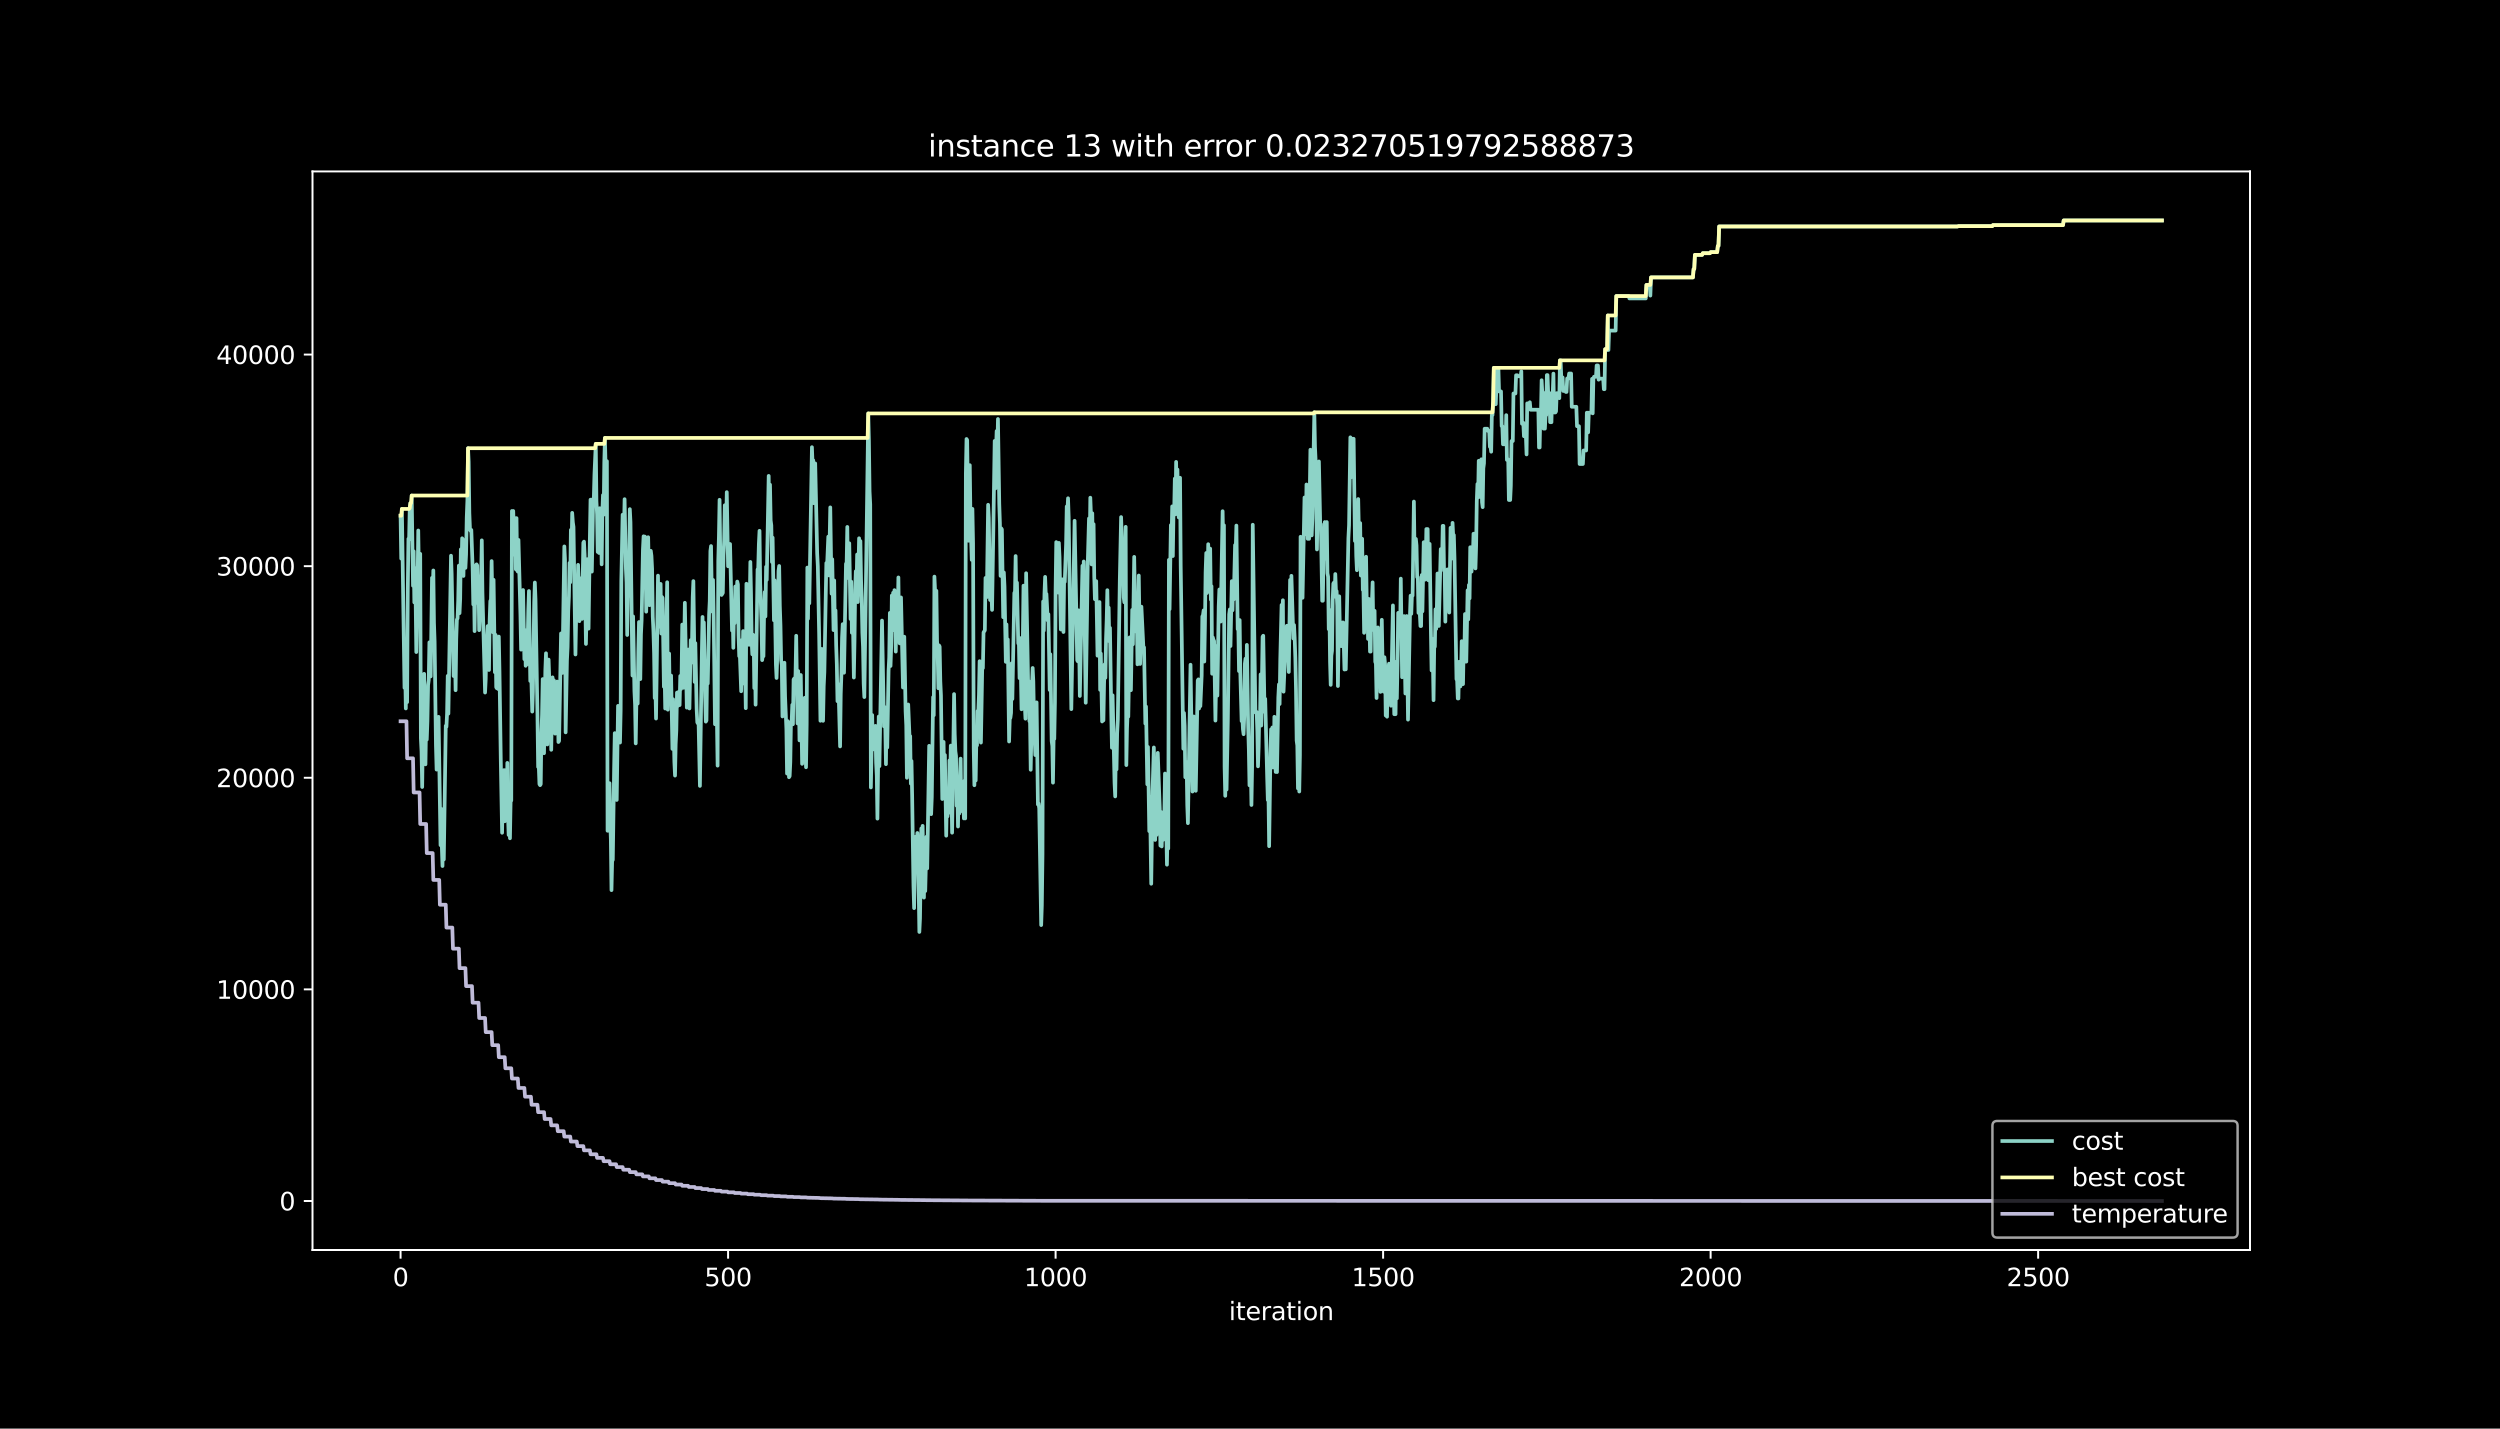 <?xml version="1.0" encoding="utf-8" standalone="no"?>
<!DOCTYPE svg PUBLIC "-//W3C//DTD SVG 1.1//EN"
  "http://www.w3.org/Graphics/SVG/1.1/DTD/svg11.dtd">
<svg height="576pt" version="1.1" viewBox="0 0 1008 576" width="1008pt" xmlns="http://www.w3.org/2000/svg" xmlns:xlink="http://www.w3.org/1999/xlink">
 <defs>
  <style type="text/css">*{stroke-linecap:butt;stroke-linejoin:round;}</style>
 </defs>
 <g id="figure_1">
  <g id="patch_1">
   <path d="M 0 576 
L 1008 576 
L 1008 0 
L 0 0 
z
"/>
  </g>
  <g id="axes_1">
   <g id="patch_2">
    <path d="M 126 504 
L 907.2 504 
L 907.2 69.12 
L 126 69.12 
z
"/>
   </g>
   <g id="matplotlib.axis_1">
    <g id="xtick_1">
     <g id="line2d_1">
      <defs>
       <path d="M 0 0 
L 0 3.5 
" id="m44ceade628" style="stroke:#ffffff;stroke-width:0.8;"/>
      </defs>
      <g>
       <use style="fill:#ffffff;stroke:#ffffff;stroke-width:0.8;" x="161.509" xlink:href="#m44ceade628" y="504"/>
      </g>
     </g>
     <g id="text_1">
      <!-- 0 -->
      <g style="fill:#ffffff;" transform="translate(158.328 518.598)scale(0.1 -0.1)">
       <defs>
        <path d="M 2034 4250 
Q 1547 4250 1301 3770 
Q 1056 3291 1056 2328 
Q 1056 1369 1301 889 
Q 1547 409 2034 409 
Q 2525 409 2770 889 
Q 3016 1369 3016 2328 
Q 3016 3291 2770 3770 
Q 2525 4250 2034 4250 
z
M 2034 4750 
Q 2819 4750 3233 4129 
Q 3647 3509 3647 2328 
Q 3647 1150 3233 529 
Q 2819 -91 2034 -91 
Q 1250 -91 836 529 
Q 422 1150 422 2328 
Q 422 3509 836 4129 
Q 1250 4750 2034 4750 
z
" id="DejaVuSans-30" transform="scale(0.016)"/>
       </defs>
       <use xlink:href="#DejaVuSans-30"/>
      </g>
     </g>
    </g>
    <g id="xtick_2">
     <g id="line2d_2">
      <g>
       <use style="fill:#ffffff;stroke:#ffffff;stroke-width:0.8;" x="293.562" xlink:href="#m44ceade628" y="504"/>
      </g>
     </g>
     <g id="text_2">
      <!-- 500 -->
      <g style="fill:#ffffff;" transform="translate(284.018 518.598)scale(0.1 -0.1)">
       <defs>
        <path d="M 691 4666 
L 3169 4666 
L 3169 4134 
L 1269 4134 
L 1269 2991 
Q 1406 3038 1543 3061 
Q 1681 3084 1819 3084 
Q 2600 3084 3056 2656 
Q 3513 2228 3513 1497 
Q 3513 744 3044 326 
Q 2575 -91 1722 -91 
Q 1428 -91 1123 -41 
Q 819 9 494 109 
L 494 744 
Q 775 591 1075 516 
Q 1375 441 1709 441 
Q 2250 441 2565 725 
Q 2881 1009 2881 1497 
Q 2881 1984 2565 2268 
Q 2250 2553 1709 2553 
Q 1456 2553 1204 2497 
Q 953 2441 691 2322 
L 691 4666 
z
" id="DejaVuSans-35" transform="scale(0.016)"/>
       </defs>
       <use xlink:href="#DejaVuSans-35"/>
       <use x="63.623" xlink:href="#DejaVuSans-30"/>
       <use x="127.246" xlink:href="#DejaVuSans-30"/>
      </g>
     </g>
    </g>
    <g id="xtick_3">
     <g id="line2d_3">
      <g>
       <use style="fill:#ffffff;stroke:#ffffff;stroke-width:0.8;" x="425.615" xlink:href="#m44ceade628" y="504"/>
      </g>
     </g>
     <g id="text_3">
      <!-- 1000 -->
      <g style="fill:#ffffff;" transform="translate(412.89 518.598)scale(0.1 -0.1)">
       <defs>
        <path d="M 794 531 
L 1825 531 
L 1825 4091 
L 703 3866 
L 703 4441 
L 1819 4666 
L 2450 4666 
L 2450 531 
L 3481 531 
L 3481 0 
L 794 0 
L 794 531 
z
" id="DejaVuSans-31" transform="scale(0.016)"/>
       </defs>
       <use xlink:href="#DejaVuSans-31"/>
       <use x="63.623" xlink:href="#DejaVuSans-30"/>
       <use x="127.246" xlink:href="#DejaVuSans-30"/>
       <use x="190.869" xlink:href="#DejaVuSans-30"/>
      </g>
     </g>
    </g>
    <g id="xtick_4">
     <g id="line2d_4">
      <g>
       <use style="fill:#ffffff;stroke:#ffffff;stroke-width:0.8;" x="557.669" xlink:href="#m44ceade628" y="504"/>
      </g>
     </g>
     <g id="text_4">
      <!-- 1500 -->
      <g style="fill:#ffffff;" transform="translate(544.944 518.598)scale(0.1 -0.1)">
       <use xlink:href="#DejaVuSans-31"/>
       <use x="63.623" xlink:href="#DejaVuSans-35"/>
       <use x="127.246" xlink:href="#DejaVuSans-30"/>
       <use x="190.869" xlink:href="#DejaVuSans-30"/>
      </g>
     </g>
    </g>
    <g id="xtick_5">
     <g id="line2d_5">
      <g>
       <use style="fill:#ffffff;stroke:#ffffff;stroke-width:0.8;" x="689.722" xlink:href="#m44ceade628" y="504"/>
      </g>
     </g>
     <g id="text_5">
      <!-- 2000 -->
      <g style="fill:#ffffff;" transform="translate(676.997 518.598)scale(0.1 -0.1)">
       <defs>
        <path d="M 1228 531 
L 3431 531 
L 3431 0 
L 469 0 
L 469 531 
Q 828 903 1448 1529 
Q 2069 2156 2228 2338 
Q 2531 2678 2651 2914 
Q 2772 3150 2772 3378 
Q 2772 3750 2511 3984 
Q 2250 4219 1831 4219 
Q 1534 4219 1204 4116 
Q 875 4013 500 3803 
L 500 4441 
Q 881 4594 1212 4672 
Q 1544 4750 1819 4750 
Q 2544 4750 2975 4387 
Q 3406 4025 3406 3419 
Q 3406 3131 3298 2873 
Q 3191 2616 2906 2266 
Q 2828 2175 2409 1742 
Q 1991 1309 1228 531 
z
" id="DejaVuSans-32" transform="scale(0.016)"/>
       </defs>
       <use xlink:href="#DejaVuSans-32"/>
       <use x="63.623" xlink:href="#DejaVuSans-30"/>
       <use x="127.246" xlink:href="#DejaVuSans-30"/>
       <use x="190.869" xlink:href="#DejaVuSans-30"/>
      </g>
     </g>
    </g>
    <g id="xtick_6">
     <g id="line2d_6">
      <g>
       <use style="fill:#ffffff;stroke:#ffffff;stroke-width:0.8;" x="821.775" xlink:href="#m44ceade628" y="504"/>
      </g>
     </g>
     <g id="text_6">
      <!-- 2500 -->
      <g style="fill:#ffffff;" transform="translate(809.05 518.598)scale(0.1 -0.1)">
       <use xlink:href="#DejaVuSans-32"/>
       <use x="63.623" xlink:href="#DejaVuSans-35"/>
       <use x="127.246" xlink:href="#DejaVuSans-30"/>
       <use x="190.869" xlink:href="#DejaVuSans-30"/>
      </g>
     </g>
    </g>
    <g id="text_7">
     <!-- iteration -->
     <g style="fill:#ffffff;" transform="translate(495.477 532.277)scale(0.1 -0.1)">
      <defs>
       <path d="M 603 3500 
L 1178 3500 
L 1178 0 
L 603 0 
L 603 3500 
z
M 603 4863 
L 1178 4863 
L 1178 4134 
L 603 4134 
L 603 4863 
z
" id="DejaVuSans-69" transform="scale(0.016)"/>
       <path d="M 1172 4494 
L 1172 3500 
L 2356 3500 
L 2356 3053 
L 1172 3053 
L 1172 1153 
Q 1172 725 1289 603 
Q 1406 481 1766 481 
L 2356 481 
L 2356 0 
L 1766 0 
Q 1100 0 847 248 
Q 594 497 594 1153 
L 594 3053 
L 172 3053 
L 172 3500 
L 594 3500 
L 594 4494 
L 1172 4494 
z
" id="DejaVuSans-74" transform="scale(0.016)"/>
       <path d="M 3597 1894 
L 3597 1613 
L 953 1613 
Q 991 1019 1311 708 
Q 1631 397 2203 397 
Q 2534 397 2845 478 
Q 3156 559 3463 722 
L 3463 178 
Q 3153 47 2828 -22 
Q 2503 -91 2169 -91 
Q 1331 -91 842 396 
Q 353 884 353 1716 
Q 353 2575 817 3079 
Q 1281 3584 2069 3584 
Q 2775 3584 3186 3129 
Q 3597 2675 3597 1894 
z
M 3022 2063 
Q 3016 2534 2758 2815 
Q 2500 3097 2075 3097 
Q 1594 3097 1305 2825 
Q 1016 2553 972 2059 
L 3022 2063 
z
" id="DejaVuSans-65" transform="scale(0.016)"/>
       <path d="M 2631 2963 
Q 2534 3019 2420 3045 
Q 2306 3072 2169 3072 
Q 1681 3072 1420 2755 
Q 1159 2438 1159 1844 
L 1159 0 
L 581 0 
L 581 3500 
L 1159 3500 
L 1159 2956 
Q 1341 3275 1631 3429 
Q 1922 3584 2338 3584 
Q 2397 3584 2469 3576 
Q 2541 3569 2628 3553 
L 2631 2963 
z
" id="DejaVuSans-72" transform="scale(0.016)"/>
       <path d="M 2194 1759 
Q 1497 1759 1228 1600 
Q 959 1441 959 1056 
Q 959 750 1161 570 
Q 1363 391 1709 391 
Q 2188 391 2477 730 
Q 2766 1069 2766 1631 
L 2766 1759 
L 2194 1759 
z
M 3341 1997 
L 3341 0 
L 2766 0 
L 2766 531 
Q 2569 213 2275 61 
Q 1981 -91 1556 -91 
Q 1019 -91 701 211 
Q 384 513 384 1019 
Q 384 1609 779 1909 
Q 1175 2209 1959 2209 
L 2766 2209 
L 2766 2266 
Q 2766 2663 2505 2880 
Q 2244 3097 1772 3097 
Q 1472 3097 1187 3025 
Q 903 2953 641 2809 
L 641 3341 
Q 956 3463 1253 3523 
Q 1550 3584 1831 3584 
Q 2591 3584 2966 3190 
Q 3341 2797 3341 1997 
z
" id="DejaVuSans-61" transform="scale(0.016)"/>
       <path d="M 1959 3097 
Q 1497 3097 1228 2736 
Q 959 2375 959 1747 
Q 959 1119 1226 758 
Q 1494 397 1959 397 
Q 2419 397 2687 759 
Q 2956 1122 2956 1747 
Q 2956 2369 2687 2733 
Q 2419 3097 1959 3097 
z
M 1959 3584 
Q 2709 3584 3137 3096 
Q 3566 2609 3566 1747 
Q 3566 888 3137 398 
Q 2709 -91 1959 -91 
Q 1206 -91 779 398 
Q 353 888 353 1747 
Q 353 2609 779 3096 
Q 1206 3584 1959 3584 
z
" id="DejaVuSans-6f" transform="scale(0.016)"/>
       <path d="M 3513 2113 
L 3513 0 
L 2938 0 
L 2938 2094 
Q 2938 2591 2744 2837 
Q 2550 3084 2163 3084 
Q 1697 3084 1428 2787 
Q 1159 2491 1159 1978 
L 1159 0 
L 581 0 
L 581 3500 
L 1159 3500 
L 1159 2956 
Q 1366 3272 1645 3428 
Q 1925 3584 2291 3584 
Q 2894 3584 3203 3211 
Q 3513 2838 3513 2113 
z
" id="DejaVuSans-6e" transform="scale(0.016)"/>
      </defs>
      <use xlink:href="#DejaVuSans-69"/>
      <use x="27.783" xlink:href="#DejaVuSans-74"/>
      <use x="66.992" xlink:href="#DejaVuSans-65"/>
      <use x="128.516" xlink:href="#DejaVuSans-72"/>
      <use x="169.629" xlink:href="#DejaVuSans-61"/>
      <use x="230.908" xlink:href="#DejaVuSans-74"/>
      <use x="270.117" xlink:href="#DejaVuSans-69"/>
      <use x="297.9" xlink:href="#DejaVuSans-6f"/>
      <use x="359.082" xlink:href="#DejaVuSans-6e"/>
     </g>
    </g>
   </g>
   <g id="matplotlib.axis_2">
    <g id="ytick_1">
     <g id="line2d_7">
      <defs>
       <path d="M 0 0 
L -3.5 0 
" id="mb5f84b473f" style="stroke:#ffffff;stroke-width:0.8;"/>
      </defs>
      <g>
       <use style="fill:#ffffff;stroke:#ffffff;stroke-width:0.8;" x="126" xlink:href="#mb5f84b473f" y="484.233"/>
      </g>
     </g>
     <g id="text_8">
      <!-- 0 -->
      <g style="fill:#ffffff;" transform="translate(112.638 488.032)scale(0.1 -0.1)">
       <use xlink:href="#DejaVuSans-30"/>
      </g>
     </g>
    </g>
    <g id="ytick_2">
     <g id="line2d_8">
      <g>
       <use style="fill:#ffffff;stroke:#ffffff;stroke-width:0.8;" x="126" xlink:href="#mb5f84b473f" y="398.915"/>
      </g>
     </g>
     <g id="text_9">
      <!-- 10000 -->
      <g style="fill:#ffffff;" transform="translate(87.188 402.714)scale(0.1 -0.1)">
       <use xlink:href="#DejaVuSans-31"/>
       <use x="63.623" xlink:href="#DejaVuSans-30"/>
       <use x="127.246" xlink:href="#DejaVuSans-30"/>
       <use x="190.869" xlink:href="#DejaVuSans-30"/>
       <use x="254.492" xlink:href="#DejaVuSans-30"/>
      </g>
     </g>
    </g>
    <g id="ytick_3">
     <g id="line2d_9">
      <g>
       <use style="fill:#ffffff;stroke:#ffffff;stroke-width:0.8;" x="126" xlink:href="#mb5f84b473f" y="313.597"/>
      </g>
     </g>
     <g id="text_10">
      <!-- 20000 -->
      <g style="fill:#ffffff;" transform="translate(87.188 317.396)scale(0.1 -0.1)">
       <use xlink:href="#DejaVuSans-32"/>
       <use x="63.623" xlink:href="#DejaVuSans-30"/>
       <use x="127.246" xlink:href="#DejaVuSans-30"/>
       <use x="190.869" xlink:href="#DejaVuSans-30"/>
       <use x="254.492" xlink:href="#DejaVuSans-30"/>
      </g>
     </g>
    </g>
    <g id="ytick_4">
     <g id="line2d_10">
      <g>
       <use style="fill:#ffffff;stroke:#ffffff;stroke-width:0.8;" x="126" xlink:href="#mb5f84b473f" y="228.279"/>
      </g>
     </g>
     <g id="text_11">
      <!-- 30000 -->
      <g style="fill:#ffffff;" transform="translate(87.188 232.079)scale(0.1 -0.1)">
       <defs>
        <path d="M 2597 2516 
Q 3050 2419 3304 2112 
Q 3559 1806 3559 1356 
Q 3559 666 3084 287 
Q 2609 -91 1734 -91 
Q 1441 -91 1130 -33 
Q 819 25 488 141 
L 488 750 
Q 750 597 1062 519 
Q 1375 441 1716 441 
Q 2309 441 2620 675 
Q 2931 909 2931 1356 
Q 2931 1769 2642 2001 
Q 2353 2234 1838 2234 
L 1294 2234 
L 1294 2753 
L 1863 2753 
Q 2328 2753 2575 2939 
Q 2822 3125 2822 3475 
Q 2822 3834 2567 4026 
Q 2313 4219 1838 4219 
Q 1578 4219 1281 4162 
Q 984 4106 628 3988 
L 628 4550 
Q 988 4650 1302 4700 
Q 1616 4750 1894 4750 
Q 2613 4750 3031 4423 
Q 3450 4097 3450 3541 
Q 3450 3153 3228 2886 
Q 3006 2619 2597 2516 
z
" id="DejaVuSans-33" transform="scale(0.016)"/>
       </defs>
       <use xlink:href="#DejaVuSans-33"/>
       <use x="63.623" xlink:href="#DejaVuSans-30"/>
       <use x="127.246" xlink:href="#DejaVuSans-30"/>
       <use x="190.869" xlink:href="#DejaVuSans-30"/>
       <use x="254.492" xlink:href="#DejaVuSans-30"/>
      </g>
     </g>
    </g>
    <g id="ytick_5">
     <g id="line2d_11">
      <g>
       <use style="fill:#ffffff;stroke:#ffffff;stroke-width:0.8;" x="126" xlink:href="#mb5f84b473f" y="142.962"/>
      </g>
     </g>
     <g id="text_12">
      <!-- 40000 -->
      <g style="fill:#ffffff;" transform="translate(87.188 146.761)scale(0.1 -0.1)">
       <defs>
        <path d="M 2419 4116 
L 825 1625 
L 2419 1625 
L 2419 4116 
z
M 2253 4666 
L 3047 4666 
L 3047 1625 
L 3713 1625 
L 3713 1100 
L 3047 1100 
L 3047 0 
L 2419 0 
L 2419 1100 
L 313 1100 
L 313 1709 
L 2253 4666 
z
" id="DejaVuSans-34" transform="scale(0.016)"/>
       </defs>
       <use xlink:href="#DejaVuSans-34"/>
       <use x="63.623" xlink:href="#DejaVuSans-30"/>
       <use x="127.246" xlink:href="#DejaVuSans-30"/>
       <use x="190.869" xlink:href="#DejaVuSans-30"/>
       <use x="254.492" xlink:href="#DejaVuSans-30"/>
      </g>
     </g>
    </g>
   </g>
   <g id="line2d_12">
    <path clip-path="url(#p7f18a26088)" d="M 161.509 207.923 
L 161.773 225.225 
L 162.037 205.201 
L 163.094 277.337 
L 163.358 269.505 
L 163.622 285.647 
L 163.886 265.068 
L 164.15 283.113 
L 164.414 237.792 
L 164.678 217.214 
L 164.942 217.615 
L 165.207 204.834 
L 165.471 202.838 
L 165.735 214.586 
L 165.999 199.8 
L 166.527 236.18 
L 166.791 222.265 
L 167.055 242.894 
L 167.319 228.988 
L 167.584 241.768 
L 167.848 262.91 
L 168.376 235.037 
L 168.64 213.895 
L 168.904 231.197 
L 169.168 238.535 
L 169.432 223.297 
L 169.696 297.609 
L 169.96 302.907 
L 170.225 317.317 
L 170.753 276.996 
L 171.017 271.698 
L 171.545 308.18 
L 171.809 290.877 
L 172.073 298.214 
L 172.337 290.877 
L 172.602 276.219 
L 172.866 274.223 
L 173.13 258.985 
L 173.394 260.982 
L 173.658 272.73 
L 174.186 232.972 
L 174.45 239.849 
L 174.714 230.011 
L 174.979 251.153 
L 175.243 258.746 
L 175.771 300.467 
L 176.035 310.304 
L 176.299 295.894 
L 176.563 303.82 
L 176.827 289.034 
L 177.62 340.771 
L 177.884 326.113 
L 178.148 341.351 
L 178.412 349.183 
L 178.676 331.881 
L 178.94 346.538 
L 179.468 310.671 
L 179.732 292.626 
L 179.997 293.044 
L 180.261 287.601 
L 180.525 272.508 
L 180.789 287.746 
L 181.845 224.056 
L 182.109 231.394 
L 182.902 272.585 
L 183.166 257.347 
L 183.43 262.645 
L 183.694 278.293 
L 183.958 257.714 
L 184.222 249.788 
L 184.486 249.37 
L 184.75 242.033 
L 185.015 228.058 
L 185.279 247.237 
L 185.543 241.521 
L 185.807 221.497 
L 186.071 230.626 
L 186.335 217.035 
L 186.599 217.436 
L 186.863 232.221 
L 187.127 217.811 
L 187.656 228.971 
L 187.92 223.527 
L 188.184 208.742 
L 188.448 201.865 
L 188.712 180.723 
L 188.976 186.167 
L 189.24 206.796 
L 189.504 213.673 
L 189.768 214.091 
L 190.033 213.673 
L 190.561 228.936 
L 190.825 243.722 
L 191.089 233.885 
L 191.353 254.463 
L 191.617 235.284 
L 191.881 227.947 
L 192.145 227.546 
L 192.41 227.947 
L 192.674 243.184 
L 192.938 234.055 
L 193.202 254.08 
L 193.466 246.154 
L 193.73 232.238 
L 193.994 232.656 
L 194.258 217.871 
L 194.522 239.012 
L 195.579 279.231 
L 195.843 273.788 
L 196.107 258.55 
L 196.371 258.149 
L 196.635 252.433 
L 196.899 269.735 
L 197.163 270.136 
L 197.428 250.112 
L 197.692 242.28 
L 197.956 241.879 
L 198.22 226.232 
L 198.748 254.916 
L 199.012 233.774 
L 199.54 271.058 
L 199.805 255.965 
L 200.069 277.107 
L 200.333 277.508 
L 200.597 262.722 
L 200.861 277.815 
L 201.125 256.673 
L 201.389 270.648 
L 201.917 306.576 
L 202.446 335.771 
L 202.71 314.63 
L 202.974 320.346 
L 203.238 310.509 
L 203.502 331.139 
L 203.766 310.56 
L 204.294 328.229 
L 204.558 307.599 
L 204.823 328.741 
L 205.087 336.667 
L 205.351 322.752 
L 205.615 337.99 
L 205.879 323.204 
L 206.143 322.803 
L 206.407 206.029 
L 206.671 211.745 
L 206.935 206.029 
L 207.464 223.698 
L 207.728 208.912 
L 207.992 229.542 
L 208.256 208.912 
L 208.52 230.054 
L 208.784 230.472 
L 209.048 217.692 
L 209.841 248.03 
L 210.105 261.937 
L 210.369 241.307 
L 210.633 247.024 
L 210.897 237.895 
L 211.425 265.785 
L 211.689 254.037 
L 211.953 268.447 
L 212.217 260.521 
L 212.482 267.858 
L 212.746 260.026 
L 213.01 246.111 
L 213.274 238.296 
L 213.802 274.573 
L 214.066 267.236 
L 214.594 286.91 
L 214.859 279.078 
L 215.387 242.801 
L 215.651 234.874 
L 215.915 241.751 
L 216.707 288.616 
L 216.971 309.246 
L 217.236 308.828 
L 217.5 316.165 
L 217.764 316.583 
L 218.028 316.182 
L 218.292 295.552 
L 218.556 288.215 
L 218.82 273.805 
L 219.348 303.7 
L 219.877 270.256 
L 220.141 263.396 
L 220.669 300.168 
L 220.933 286.577 
L 221.197 265.947 
L 221.461 273.779 
L 221.725 294.409 
L 221.989 287.533 
L 222.254 302.318 
L 222.782 273.105 
L 223.046 290.408 
L 223.31 274.266 
L 223.574 295.407 
L 223.838 295.808 
L 224.366 284.649 
L 224.63 274.812 
L 224.895 283.941 
L 225.159 299.178 
L 225.423 298.76 
L 226.215 255.402 
L 226.479 257.398 
L 226.743 271.314 
L 227.536 220.319 
L 227.8 225.618 
L 228.064 295.288 
L 228.592 266.365 
L 228.856 260.922 
L 229.12 246.264 
L 229.384 240.548 
L 229.649 226.957 
L 229.913 234.789 
L 230.177 213.647 
L 230.441 221.573 
L 230.705 206.788 
L 230.969 210.61 
L 231.233 212.453 
L 231.761 247.74 
L 232.025 263.883 
L 232.29 249.225 
L 232.554 241.888 
L 232.818 243.884 
L 233.082 227.742 
L 233.346 235.668 
L 233.61 250.454 
L 233.874 233.151 
L 234.138 247.809 
L 234.402 233.399 
L 234.667 249.541 
L 235.195 218.801 
L 235.459 218.383 
L 235.723 223.826 
L 236.251 259.642 
L 236.515 246.051 
L 236.779 225.472 
L 237.308 253.474 
L 237.836 216.702 
L 238.1 201.464 
L 238.628 230.472 
L 239.156 201.123 
L 239.42 201.123 
L 239.685 191.286 
L 240.213 178.966 
L 240.477 202.019 
L 240.741 207.317 
L 241.005 222.555 
L 241.269 207.317 
L 241.533 222.964 
L 241.797 204.919 
L 242.062 212.257 
L 242.326 206.959 
L 242.59 227.537 
L 242.854 206.959 
L 243.118 199.621 
L 243.382 207.547 
L 243.646 186.405 
L 243.91 176.568 
L 244.438 200.355 
L 244.703 185.945 
L 244.967 334.961 
L 245.231 328.084 
L 245.495 334.961 
L 245.759 315.781 
L 246.023 330.439 
L 246.287 338.271 
L 246.551 358.901 
L 246.815 347.153 
L 247.08 346.735 
L 247.608 310.014 
L 247.872 295.604 
L 248.4 322.138 
L 248.664 322.539 
L 249.192 284.606 
L 249.456 299.392 
L 249.721 285.485 
L 249.985 299.4 
L 250.249 286.62 
L 250.513 234.286 
L 251.041 207.53 
L 251.305 214.867 
L 251.569 214.867 
L 251.833 201.276 
L 252.362 229.167 
L 252.626 234.883 
L 252.89 256.025 
L 253.154 234.883 
L 253.418 240.326 
L 253.682 225.916 
L 253.946 205.286 
L 254.21 210.585 
L 255.003 272.38 
L 255.267 248.525 
L 255.795 278.643 
L 256.059 284.086 
L 256.323 299.733 
L 256.587 283.591 
L 256.851 275.759 
L 257.116 283.685 
L 257.38 262.543 
L 257.644 250.795 
L 257.908 256.511 
L 258.172 273.814 
L 258.436 255.769 
L 258.7 250.053 
L 259.228 221.676 
L 259.493 216.233 
L 259.757 231.018 
L 260.021 216.361 
L 260.285 225.49 
L 260.549 246.631 
L 261.077 217.009 
L 261.341 216.608 
L 261.869 244.003 
L 262.398 222.094 
L 262.662 224.09 
L 262.926 229.389 
L 263.19 248.568 
L 263.454 254.284 
L 263.718 263.413 
L 263.982 281.458 
L 264.246 275.742 
L 264.511 289.717 
L 265.303 232.093 
L 265.567 252.723 
L 265.831 237.485 
L 266.095 251.076 
L 266.359 235.429 
L 266.623 255.453 
L 266.888 240.668 
L 267.152 241.086 
L 267.68 276.902 
L 267.944 270.025 
L 268.208 285.673 
L 268.736 250.001 
L 269 234.764 
L 269.264 286.142 
L 269.529 271.356 
L 269.793 263.524 
L 270.057 283.548 
L 270.585 272.389 
L 271.113 301.96 
L 271.377 281.936 
L 271.906 307.275 
L 272.17 312.718 
L 272.434 299.938 
L 272.698 294.495 
L 272.962 279.257 
L 273.226 284.7 
L 273.49 279.257 
L 273.754 278.856 
L 274.018 284.299 
L 274.282 272.551 
L 274.547 277.849 
L 274.811 272.406 
L 275.075 251.827 
L 275.339 261.664 
L 275.603 277.312 
L 276.131 243.039 
L 276.924 285.323 
L 277.452 261.895 
L 277.716 279.939 
L 277.98 285.656 
L 278.508 258.089 
L 278.772 267.218 
L 279.036 258.089 
L 279.3 240.787 
L 279.565 234.303 
L 280.093 274.957 
L 280.357 259.31 
L 280.885 285.843 
L 281.149 291.287 
L 281.677 292.106 
L 282.206 316.882 
L 282.998 262.671 
L 283.262 248.756 
L 283.526 266.058 
L 283.79 250.965 
L 284.319 281.083 
L 284.583 290.962 
L 284.847 290.527 
L 285.111 269.897 
L 285.375 275.614 
L 285.903 247.792 
L 286.167 242.348 
L 286.431 222.171 
L 286.695 220.174 
L 286.96 237.477 
L 287.224 246.606 
L 287.488 233.825 
L 287.752 248.918 
L 288.28 292.012 
L 288.544 285.135 
L 288.808 273.387 
L 289.337 308.708 
L 289.601 226.172 
L 289.865 216.335 
L 290.129 201.515 
L 290.393 222.657 
L 290.657 224.653 
L 290.921 239.891 
L 291.449 239.072 
L 291.713 223.834 
L 291.978 218.118 
L 292.242 203.708 
L 292.77 213.528 
L 293.034 198.435 
L 293.562 228.331 
L 293.826 219.202 
L 294.09 224.645 
L 294.355 219.347 
L 295.147 254.25 
L 295.411 246.418 
L 295.675 261.204 
L 295.939 245.556 
L 296.203 251.273 
L 296.467 236.487 
L 296.732 241.785 
L 296.996 239.789 
L 297.26 234.491 
L 297.524 235.617 
L 297.788 256.195 
L 298.052 264.582 
L 298.316 264.164 
L 298.844 278.719 
L 299.108 258.089 
L 299.373 272.5 
L 299.637 254.455 
L 299.901 275.597 
L 300.165 266.237 
L 300.429 268.234 
L 300.693 285.536 
L 300.957 235.369 
L 301.221 251.511 
L 301.485 251.11 
L 301.75 257.987 
L 302.014 259.984 
L 302.542 226.573 
L 302.806 239.354 
L 303.07 258.533 
L 303.334 263.831 
L 303.598 255.905 
L 303.862 256.306 
L 304.126 277.448 
L 304.391 263.541 
L 304.655 284.12 
L 305.447 229.576 
L 305.711 229.158 
L 305.975 219.321 
L 306.239 214.023 
L 306.503 235.165 
L 307.032 250.923 
L 307.296 266.161 
L 307.56 264.164 
L 307.824 264.582 
L 308.088 246.537 
L 308.352 238.705 
L 308.616 248.542 
L 308.88 228.518 
L 309.145 233.817 
L 309.937 191.883 
L 310.201 211.062 
L 310.465 195.415 
L 310.729 209.825 
L 310.993 211.822 
L 311.257 226.607 
L 311.521 216.77 
L 312.05 250.129 
L 312.314 233.987 
L 312.842 267.918 
L 313.106 273.361 
L 313.37 265.435 
L 313.898 230.199 
L 314.163 228.203 
L 314.427 244.345 
L 314.691 252.271 
L 314.955 266.246 
L 315.219 268.242 
L 315.483 288.872 
L 315.747 276.092 
L 316.011 287.84 
L 316.275 267.21 
L 316.539 280.801 
L 317.068 293.855 
L 317.332 311.899 
L 317.596 290.758 
L 318.124 313.375 
L 318.388 312.957 
L 318.652 307.241 
L 318.916 291.099 
L 319.181 291.517 
L 319.445 284.18 
L 319.709 292.012 
L 319.973 273.967 
L 320.237 273.549 
L 320.501 279.265 
L 320.765 271.433 
L 321.029 256.34 
L 321.558 291.688 
L 321.822 270.546 
L 322.086 277.883 
L 322.35 298.513 
L 322.614 292.797 
L 322.878 272.167 
L 323.406 307.983 
L 324.199 283.344 
L 324.463 281.347 
L 324.727 302.489 
L 324.991 309.365 
L 325.255 292.063 
L 325.519 228.843 
L 325.783 249.472 
L 326.047 228.843 
L 326.311 243.253 
L 327.368 180.305 
L 327.632 187.182 
L 327.896 185.586 
L 328.16 202.889 
L 328.424 202.488 
L 328.688 186.841 
L 329.481 223.007 
L 329.745 228.305 
L 330.273 255.496 
L 330.801 290.613 
L 331.065 269.471 
L 331.329 261.639 
L 331.858 290.638 
L 332.122 276.663 
L 332.386 270.947 
L 333.178 227.008 
L 333.442 229.005 
L 333.97 216.369 
L 334.235 232.016 
L 334.763 204.578 
L 335.291 239.388 
L 335.555 225.481 
L 336.083 254.054 
L 336.347 234.03 
L 336.612 254.054 
L 336.876 246.128 
L 337.14 260.103 
L 337.404 267.935 
L 337.668 282.721 
L 337.932 275.844 
L 338.196 281.287 
L 338.724 300.962 
L 338.989 279.82 
L 339.253 271.894 
L 339.517 257.108 
L 339.781 251.665 
L 340.045 252.066 
L 340.309 271.245 
L 341.101 227.29 
L 341.365 226.872 
L 341.63 212.462 
L 341.894 233.04 
L 342.158 232.639 
L 342.422 219.048 
L 342.95 249.6 
L 343.214 234.508 
L 343.478 255.137 
L 343.742 240.48 
L 344.271 273.182 
L 344.535 258.772 
L 344.799 238.142 
L 345.063 230.31 
L 345.327 238.236 
L 345.591 223.578 
L 345.855 242.758 
L 346.383 217.035 
L 346.648 238.176 
L 346.912 218.152 
L 347.176 233.799 
L 347.44 241.137 
L 347.704 255.112 
L 347.968 260.828 
L 348.232 275.614 
L 348.496 281.057 
L 349.289 224.551 
L 350.081 166.697 
L 350.345 177.481 
L 350.609 198.111 
L 350.873 203.409 
L 351.137 317.496 
L 351.666 288.3 
L 351.93 302.216 
L 352.194 301.815 
L 352.458 293.983 
L 352.722 301.815 
L 352.986 292.686 
L 353.25 307.471 
L 353.514 312.77 
L 353.778 330.072 
L 354.307 288.906 
L 354.571 308.93 
L 355.627 250.223 
L 356.42 292.882 
L 356.684 285.05 
L 356.948 292.882 
L 357.212 308.12 
L 357.476 286.978 
L 357.74 301.388 
L 358.268 270.461 
L 358.532 265.162 
L 358.796 247.118 
L 359.061 268.524 
L 359.325 260.692 
L 359.589 240.113 
L 359.853 254.088 
L 360.117 238.995 
L 360.381 254.088 
L 360.645 237.946 
L 360.909 247.075 
L 361.173 262.722 
L 361.438 247.484 
L 361.702 240.608 
L 361.966 247.484 
L 362.23 232.827 
L 362.494 253.969 
L 362.758 259.412 
L 363.022 244.626 
L 363.286 240.889 
L 364.079 277.192 
L 364.343 270.315 
L 364.607 256.724 
L 365.135 286.748 
L 365.399 292.464 
L 365.663 313.606 
L 366.191 284.052 
L 366.72 297.182 
L 366.984 296.781 
L 367.248 315.961 
L 367.512 306.832 
L 367.776 320.807 
L 368.304 357.032 
L 368.568 366.161 
L 369.097 337.401 
L 369.361 350.992 
L 369.625 341.155 
L 369.889 335.857 
L 370.153 341.155 
L 370.681 375.76 
L 370.945 370.316 
L 371.474 334.039 
L 371.738 340.916 
L 372.002 332.99 
L 372.53 361.913 
L 372.794 344.61 
L 373.058 359.268 
L 373.586 337.358 
L 373.851 350.139 
L 374.643 300.714 
L 374.907 316.361 
L 375.171 314.365 
L 375.435 328.272 
L 375.699 321.395 
L 376.228 281.074 
L 376.492 288.411 
L 376.756 232.494 
L 377.02 238.21 
L 377.284 252.996 
L 377.548 238.21 
L 377.812 258.235 
L 378.076 263.533 
L 378.34 277.508 
L 378.604 260.205 
L 378.869 260.7 
L 379.133 274.675 
L 379.397 280.392 
L 379.925 322.163 
L 380.189 304.861 
L 380.453 299.144 
L 380.717 318.324 
L 380.981 304.408 
L 381.51 336.949 
L 381.774 322.291 
L 382.038 329.168 
L 382.302 322.291 
L 382.566 327.734 
L 382.83 306.593 
L 383.094 315.722 
L 383.358 300.629 
L 383.887 335.746 
L 384.679 279.854 
L 384.943 295.996 
L 385.207 302.873 
L 385.471 304.869 
L 385.735 324.893 
L 385.999 318.017 
L 386.264 333.254 
L 386.528 318.162 
L 386.792 327.999 
L 387.056 313.213 
L 387.32 305.876 
L 387.584 327.018 
L 387.848 317.181 
L 388.112 324.057 
L 388.376 322.061 
L 388.641 329.987 
L 388.905 314.749 
L 389.169 329.987 
L 389.433 190.919 
L 389.697 177.003 
L 389.961 177.422 
L 390.489 218.024 
L 390.753 208.187 
L 391.017 187.557 
L 391.282 208.699 
L 391.81 225.754 
L 392.074 205.175 
L 392.338 219.082 
L 392.602 301.823 
L 392.866 316.609 
L 393.13 306.772 
L 393.394 314.698 
L 393.659 298.556 
L 393.923 300.552 
L 394.187 286.637 
L 394.451 287.055 
L 394.715 280.178 
L 394.979 266.587 
L 395.507 299.417 
L 396.035 268.985 
L 396.3 269.386 
L 396.564 254.975 
L 397.092 254.156 
L 397.356 233.015 
L 397.62 233.416 
L 397.884 240.753 
L 398.412 203.529 
L 398.677 208.827 
L 399.205 241.922 
L 399.469 224.619 
L 399.733 239.029 
L 399.997 245.906 
L 400.525 212.811 
L 401.053 177.771 
L 401.318 196.951 
L 401.582 181.713 
L 401.846 173.787 
L 402.11 182.916 
L 402.374 168.941 
L 402.902 203.128 
L 403.166 211.054 
L 403.43 232.196 
L 403.695 213.016 
L 403.959 213.434 
L 404.487 248.85 
L 404.751 230.805 
L 405.015 236.521 
L 405.543 266.852 
L 405.807 251.759 
L 406.072 265.734 
L 406.336 257.808 
L 406.864 298.974 
L 407.128 289.845 
L 407.392 289.444 
L 407.656 287.447 
L 407.92 267.423 
L 408.184 281.833 
L 408.977 239.029 
L 409.241 238.611 
L 409.505 224.201 
L 409.769 242.246 
L 410.033 234.909 
L 410.561 259.437 
L 410.825 259.838 
L 411.09 273.43 
L 411.354 257.287 
L 411.882 285.98 
L 412.41 257.287 
L 412.674 236.146 
L 412.938 284.76 
L 413.202 284.342 
L 413.466 289.785 
L 413.731 231.121 
L 414.523 275.051 
L 414.787 274.633 
L 415.051 290.775 
L 415.315 291.193 
L 415.579 310.372 
L 415.843 296.781 
L 416.108 276.202 
L 416.372 269.326 
L 416.636 274.769 
L 416.9 289.179 
L 417.428 304.443 
L 417.692 290.536 
L 417.956 283.198 
L 418.485 324.364 
L 418.749 323.946 
L 419.013 325.943 
L 419.805 372.995 
L 420.069 365.069 
L 420.333 344.44 
L 420.597 242.51 
L 420.861 254.259 
L 421.126 239.473 
L 421.39 232.597 
L 421.654 239.473 
L 421.918 239.473 
L 422.446 250.189 
L 422.71 247.655 
L 423.238 278.207 
L 423.503 263.797 
L 424.031 298.786 
L 424.295 300.782 
L 424.559 315.568 
L 424.823 297.523 
L 425.087 297.924 
L 425.351 283.139 
L 425.615 237.767 
L 425.879 218.587 
L 426.144 238.611 
L 426.408 223.826 
L 426.672 238.919 
L 426.936 218.894 
L 427.2 224.611 
L 427.728 253.807 
L 427.992 248.363 
L 428.256 233.578 
L 428.521 247.484 
L 428.785 254.822 
L 429.049 234.192 
L 429.313 234.61 
L 429.841 219.441 
L 430.105 204.203 
L 430.369 206.199 
L 430.633 200.901 
L 430.898 208.733 
L 431.954 285.92 
L 433.274 209.979 
L 434.331 266.246 
L 434.595 266.664 
L 434.859 246.085 
L 435.123 259.992 
L 435.387 280.622 
L 436.444 228.126 
L 436.708 242.033 
L 436.972 226.385 
L 437.764 283.344 
L 438.292 248.022 
L 438.557 227.998 
L 439.085 209.032 
L 439.349 221.812 
L 439.613 200.671 
L 439.877 207.547 
L 440.141 227.571 
L 440.405 206.941 
L 440.669 226.121 
L 440.934 211.335 
L 441.198 232.477 
L 441.462 241.606 
L 441.726 234.729 
L 441.99 234.311 
L 442.518 264.369 
L 443.311 242.749 
L 443.575 278.156 
L 443.839 263.499 
L 444.367 290.894 
L 444.631 275.801 
L 444.895 290.459 
L 445.159 275.673 
L 445.423 267.841 
L 445.687 273.285 
L 445.952 257.637 
L 446.216 249.711 
L 446.48 237.963 
L 446.744 251.87 
L 447.008 244.993 
L 447.272 258.584 
L 447.536 253.141 
L 448.064 287.575 
L 448.329 301.491 
L 448.593 280.349 
L 449.385 315.67 
L 449.649 321.114 
L 449.913 301.09 
L 450.177 310.219 
L 450.441 295.561 
L 450.705 290.118 
L 451.498 234.141 
L 452.026 208.486 
L 452.29 216.318 
L 452.554 231.103 
L 452.818 229.107 
L 453.082 240.855 
L 453.347 242.852 
L 453.875 212.419 
L 454.139 308.487 
L 454.403 293.829 
L 454.667 286.952 
L 454.931 288.949 
L 455.459 256.997 
L 455.724 263.874 
L 455.988 278.284 
L 456.516 245.889 
L 456.78 259.796 
L 457.308 224.534 
L 457.836 254.284 
L 458.1 254.702 
L 458.365 247.826 
L 458.629 267.85 
L 459.157 232.05 
L 459.685 267.713 
L 459.949 258.584 
L 460.213 244.609 
L 461.006 261.007 
L 461.27 261.007 
L 461.798 291.747 
L 462.062 284.871 
L 462.59 316.251 
L 462.854 301.158 
L 463.383 335.123 
L 463.647 321.216 
L 464.175 356.333 
L 464.703 319.049 
L 465.231 301.38 
L 465.76 338.664 
L 466.024 323.878 
L 466.288 336.659 
L 466.816 303.564 
L 467.608 326.182 
L 467.872 340.967 
L 468.136 327.376 
L 468.401 341.283 
L 468.665 329.535 
L 468.929 338.664 
L 469.193 329.535 
L 469.457 329.936 
L 469.721 311.891 
L 469.985 326.984 
L 470.249 333.86 
L 470.513 348.646 
L 470.778 332.998 
L 471.042 342.127 
L 471.306 225.737 
L 471.57 245.65 
L 472.098 211.711 
L 472.362 218.587 
L 472.626 204.177 
L 472.89 224.201 
L 473.155 206.157 
L 473.419 206.558 
L 473.683 192.966 
L 473.947 207.377 
L 474.211 186.235 
L 474.475 201.976 
L 474.739 189.315 
L 475.003 204.1 
L 475.267 208.639 
L 475.796 192.634 
L 476.06 228.143 
L 477.116 301.875 
L 477.38 287.464 
L 477.644 292.763 
L 477.908 313.392 
L 478.173 312.974 
L 478.437 307.258 
L 478.701 324.561 
L 478.965 331.898 
L 480.021 268.02 
L 480.549 303.009 
L 480.814 319.151 
L 481.078 298.01 
L 481.342 288.881 
L 481.606 289.299 
L 482.134 318.853 
L 482.926 274.334 
L 483.191 273.916 
L 483.455 285.664 
L 483.719 277.832 
L 483.983 284.709 
L 484.511 272.389 
L 484.775 248.517 
L 485.039 248.099 
L 485.303 246.102 
L 485.568 266.732 
L 485.832 251.947 
L 486.096 230.805 
L 486.36 222.973 
L 486.624 239.115 
L 486.888 233.399 
L 487.152 219.423 
L 487.68 238.509 
L 487.944 221.207 
L 488.209 241.785 
L 488.473 236.342 
L 488.737 271.655 
L 489.001 256.997 
L 489.265 258.03 
L 489.529 258.448 
L 490.057 290.536 
L 490.586 260.453 
L 490.85 280.477 
L 491.378 244.55 
L 491.642 237.673 
L 491.906 238.867 
L 492.17 250.616 
L 492.962 206.122 
L 493.227 220.908 
L 493.491 211.779 
L 493.755 309.127 
L 494.019 320.875 
L 494.283 303.572 
L 494.547 318.358 
L 495.075 289.981 
L 495.604 247.698 
L 495.868 245.701 
L 496.132 260.487 
L 496.66 234.328 
L 496.924 246.077 
L 497.188 234.328 
L 497.452 241.666 
L 497.981 219.756 
L 498.245 221.753 
L 498.509 211.915 
L 499.037 253.687 
L 499.301 253.286 
L 499.565 270.589 
L 499.829 250.01 
L 500.093 271.152 
L 500.622 290.732 
L 500.886 288.736 
L 501.15 294.034 
L 501.414 296.03 
L 501.678 288.693 
L 501.942 267.551 
L 502.206 265.555 
L 502.47 280.647 
L 502.734 260.018 
L 503.263 293.104 
L 503.527 302.233 
L 503.791 316.643 
L 504.055 301.55 
L 504.319 309.476 
L 504.583 324.569 
L 504.847 309.331 
L 505.111 211.574 
L 506.168 287.243 
L 506.432 286.824 
L 506.696 287.243 
L 506.96 295.075 
L 507.224 308.99 
L 507.488 301.158 
L 507.752 287.243 
L 508.017 292.541 
L 508.281 271.911 
L 508.545 292.541 
L 509.073 256.724 
L 509.337 256.323 
L 509.865 287.063 
L 510.129 281.765 
L 510.922 313.469 
L 511.186 322.598 
L 511.45 320.602 
L 511.714 341.18 
L 512.242 303.897 
L 512.506 294.059 
L 512.77 307.966 
L 513.035 293.309 
L 513.299 309.451 
L 513.563 309.033 
L 513.827 289.009 
L 514.091 296.841 
L 514.355 311.251 
L 514.619 290.672 
L 514.883 311.302 
L 515.412 281.245 
L 515.676 275.946 
L 515.94 283.872 
L 516.204 265.828 
L 516.732 243.918 
L 516.996 249.361 
L 517.26 242.024 
L 517.524 278.881 
L 518.053 265.828 
L 518.317 258.951 
L 518.581 266.288 
L 518.845 252.313 
L 519.109 252.313 
L 519.637 270.938 
L 520.165 233.825 
L 520.43 249.472 
L 520.694 232.17 
L 521.486 257.441 
L 521.75 251.998 
L 522.014 257.296 
L 522.278 265.222 
L 522.542 278.003 
L 522.806 298.581 
L 523.071 300.578 
L 523.335 317.88 
L 523.599 303.905 
L 523.863 319.143 
L 524.127 304.485 
L 524.391 216.42 
L 524.655 218.417 
L 524.919 226.249 
L 525.183 241.034 
L 525.976 200.585 
L 526.24 200.585 
L 526.504 215.371 
L 526.768 195.347 
L 527.296 217.256 
L 527.825 217.256 
L 528.353 181.329 
L 528.617 195.244 
L 528.881 215.874 
L 529.145 208.998 
L 529.937 166.245 
L 530.201 180.152 
L 530.466 185.868 
L 530.994 221.539 
L 531.522 186.482 
L 531.786 186.064 
L 532.314 211.728 
L 532.578 211.327 
L 533.107 242.22 
L 533.371 242.22 
L 533.635 224.918 
L 533.899 219.202 
L 534.163 210.491 
L 534.427 225.276 
L 534.691 223.28 
L 534.955 210.491 
L 535.219 231.121 
L 535.484 232.554 
L 535.748 253.696 
L 536.012 245.863 
L 536.276 267.005 
L 536.54 276.134 
L 536.804 264.386 
L 537.068 262.389 
L 537.332 242.161 
L 537.596 235.284 
L 537.861 234.866 
L 538.125 240.582 
L 538.389 231.453 
L 538.653 238.33 
L 538.917 238.33 
L 539.181 244.302 
L 539.445 276.603 
L 539.973 240.437 
L 540.238 254.412 
L 540.502 260.129 
L 540.766 260.53 
L 541.03 260.111 
L 541.294 250.982 
L 541.558 250.982 
L 542.086 269.949 
L 542.35 255.974 
L 542.614 269.88 
L 543.671 217.043 
L 543.935 211.745 
L 544.463 176.329 
L 544.727 192.472 
L 544.991 186.755 
L 545.256 176.918 
L 545.784 176.918 
L 546.312 218.127 
L 546.576 210.619 
L 546.84 224.193 
L 547.104 229.909 
L 547.632 201.217 
L 548.161 226.556 
L 548.425 210.909 
L 548.689 232.05 
L 548.953 217.64 
L 549.217 217.222 
L 549.481 237.852 
L 549.745 237.852 
L 550.009 255.155 
L 550.274 234.525 
L 550.538 243.654 
L 550.802 224.474 
L 551.066 242.519 
L 551.33 242.519 
L 551.594 257.612 
L 551.858 241.47 
L 552.122 248.807 
L 552.386 262.722 
L 552.651 262.722 
L 552.915 242.144 
L 553.179 242.144 
L 553.443 234.806 
L 553.707 253.986 
L 553.971 251.989 
L 554.235 246.273 
L 554.499 266.852 
L 554.763 267.534 
L 555.027 281.441 
L 555.292 260.811 
L 555.556 252.979 
L 555.82 274.121 
L 556.084 264.992 
L 556.348 264.992 
L 556.612 278.967 
L 557.14 249.899 
L 557.404 264.685 
L 557.933 278.898 
L 558.197 264.992 
L 558.461 267.858 
L 558.725 288.488 
L 558.989 281.151 
L 559.253 288.983 
L 559.517 269.804 
L 559.781 269.804 
L 560.045 267.594 
L 560.574 268.413 
L 560.838 284.555 
L 561.63 244.106 
L 561.894 273.174 
L 562.158 287.959 
L 562.687 287.959 
L 562.951 266.817 
L 563.215 281.603 
L 563.479 267.688 
L 563.743 247.109 
L 564.007 247.109 
L 564.271 254.446 
L 564.535 254.446 
L 564.799 233.305 
L 565.328 273.063 
L 565.592 255.018 
L 565.856 268.993 
L 566.12 248.414 
L 566.648 279.624 
L 567.176 248.389 
L 567.705 290.16 
L 568.497 247.996 
L 568.761 240.164 
L 569.025 247.502 
L 569.289 240.164 
L 569.553 240.164 
L 570.082 202.232 
L 570.346 222.811 
L 570.61 224.167 
L 570.874 217.291 
L 571.138 219.935 
L 571.402 232.716 
L 571.666 232.716 
L 571.93 247.126 
L 572.458 247.126 
L 572.723 252.424 
L 572.987 252.424 
L 573.251 231.846 
L 573.515 246.503 
L 574.043 218.621 
L 574.307 218.621 
L 574.571 233.714 
L 574.835 228.416 
L 575.1 213.323 
L 575.628 213.323 
L 575.892 233.953 
L 576.156 233.953 
L 576.42 219.295 
L 576.948 255.223 
L 577.212 270.315 
L 577.476 257.535 
L 577.741 266.664 
L 578.005 282.311 
L 578.269 261.169 
L 578.533 260.751 
L 578.797 245.659 
L 579.061 253.585 
L 579.325 245.659 
L 579.589 231.248 
L 579.853 231.248 
L 580.118 252.39 
L 580.91 221.403 
L 581.174 226.846 
L 581.438 227.264 
L 581.702 212.026 
L 581.966 212.026 
L 582.23 230.071 
L 582.495 230.071 
L 582.759 250.65 
L 583.023 230.02 
L 583.287 230.02 
L 583.551 229.602 
L 583.815 229.602 
L 584.343 246.973 
L 584.871 212.803 
L 585.136 225.208 
L 585.4 225.208 
L 585.664 210.823 
L 585.928 216.122 
L 586.192 215.721 
L 586.456 225.208 
L 587.248 273.865 
L 587.513 274.283 
L 587.777 281.62 
L 588.041 281.62 
L 588.305 266.835 
L 588.569 274.761 
L 588.833 276.757 
L 589.097 271.314 
L 589.361 258.533 
L 589.625 275.836 
L 589.889 275.836 
L 590.154 260.188 
L 590.418 265.632 
L 590.682 247.587 
L 590.946 266.766 
L 591.21 266.766 
L 591.738 237.997 
L 592.002 249.745 
L 592.266 235.839 
L 592.531 241.282 
L 592.795 220.652 
L 593.059 220.652 
L 593.323 230.489 
L 593.587 225.046 
L 593.851 225.046 
L 594.115 215.209 
L 594.643 215.209 
L 594.908 229.184 
L 595.172 220.055 
L 595.436 202.01 
L 595.7 195.133 
L 595.964 200.577 
L 596.228 185.791 
L 596.492 186.209 
L 597.02 200.423 
L 597.284 185.185 
L 597.549 202.488 
L 597.813 204.484 
L 598.077 188.837 
L 598.341 186.841 
L 598.605 172.866 
L 599.661 172.866 
L 599.926 173.736 
L 600.454 173.736 
L 600.718 180.135 
L 600.982 180.135 
L 601.246 182.131 
L 601.51 167.345 
L 601.774 167.345 
L 602.038 161.902 
L 602.302 148.311 
L 602.567 148.311 
L 602.831 162.969 
L 603.095 162.969 
L 603.623 148.755 
L 603.887 148.755 
L 604.151 148.337 
L 604.415 157.824 
L 605.208 157.824 
L 605.472 171.799 
L 605.736 171.799 
L 606 179.136 
L 607.056 179.136 
L 607.321 167.388 
L 607.585 185.433 
L 607.849 185.032 
L 608.113 185.45 
L 608.377 201.592 
L 608.905 201.592 
L 609.169 195.876 
L 609.433 177.831 
L 609.962 177.831 
L 610.226 158.652 
L 611.018 158.652 
L 611.282 151.314 
L 611.81 151.314 
L 612.074 151.715 
L 613.131 151.715 
L 613.395 149.719 
L 613.659 170.861 
L 613.923 170.443 
L 614.187 170.443 
L 614.451 175.886 
L 615.244 175.886 
L 615.508 183.223 
L 615.772 162.644 
L 616.564 162.644 
L 616.828 162.184 
L 617.092 165.195 
L 620.262 165.195 
L 620.526 180.433 
L 620.79 180.433 
L 621.054 166.526 
L 621.318 166.526 
L 621.582 153.311 
L 621.846 158.165 
L 622.11 158.165 
L 622.375 172.823 
L 622.903 172.823 
L 623.167 167.38 
L 623.431 167.38 
L 623.695 151.237 
L 623.959 151.237 
L 624.223 158.481 
L 624.752 158.481 
L 625.016 170.229 
L 625.544 170.229 
L 625.808 158.481 
L 626.072 158.481 
L 626.336 150.649 
L 626.6 166.296 
L 627.128 166.296 
L 627.393 165.878 
L 627.657 158.541 
L 628.449 158.541 
L 628.713 160.537 
L 628.977 145.299 
L 629.241 145.299 
L 629.505 152.176 
L 630.034 152.176 
L 630.298 157.619 
L 631.09 157.619 
L 631.354 158.037 
L 631.618 158.037 
L 631.882 152.594 
L 632.411 152.594 
L 632.675 150.598 
L 633.467 150.598 
L 633.731 164.01 
L 635.58 164.01 
L 635.844 171.842 
L 636.636 171.842 
L 636.9 187.079 
L 638.221 187.079 
L 638.485 181.636 
L 639.541 181.636 
L 639.806 166.398 
L 640.07 166.398 
L 640.334 174.324 
L 640.598 166.398 
L 641.654 166.398 
L 641.918 152.748 
L 642.183 166.654 
L 642.447 152.748 
L 642.711 151.903 
L 643.503 151.903 
L 643.767 147.364 
L 644.295 147.364 
L 644.559 153.08 
L 644.824 152.679 
L 646.408 152.679 
L 646.672 156.92 
L 646.936 156.92 
L 647.201 140.778 
L 647.465 140.778 
L 647.729 141.179 
L 647.993 141.179 
L 648.257 127.203 
L 648.521 141.119 
L 648.785 133.287 
L 651.426 133.287 
L 651.69 119.371 
L 656.708 119.371 
L 656.972 120.327 
L 663.575 120.327 
L 663.839 114.884 
L 665.16 114.884 
L 665.424 119.184 
L 665.688 111.846 
L 682.591 111.846 
L 682.855 108.485 
L 683.119 108.485 
L 683.383 102.768 
L 686.288 102.768 
L 686.552 102.086 
L 689.458 102.086 
L 689.722 101.668 
L 692.363 101.668 
L 692.627 99.142 
L 692.891 99.142 
L 693.155 91.31 
L 789.29 91.31 
L 789.554 91.182 
L 803.287 91.182 
L 803.551 90.764 
L 831.811 90.764 
L 832.075 88.887 
L 871.691 88.887 
L 871.691 88.887 
" style="fill:none;stroke:#8dd3c7;stroke-linecap:square;stroke-width:1.5;"/>
   </g>
   <g id="line2d_13">
    <path clip-path="url(#p7f18a26088)" d="M 161.509 207.923 
L 161.773 207.923 
L 162.037 205.201 
L 164.942 205.201 
L 165.207 204.834 
L 165.471 202.838 
L 165.735 202.838 
L 165.999 199.8 
L 188.448 199.8 
L 188.712 180.723 
L 239.949 180.723 
L 240.213 178.966 
L 243.646 178.966 
L 243.91 176.568 
L 349.817 176.568 
L 350.081 166.697 
L 529.673 166.697 
L 529.937 166.245 
L 601.774 166.245 
L 602.038 161.902 
L 602.302 148.311 
L 628.713 148.311 
L 628.977 145.299 
L 646.936 145.299 
L 647.201 140.778 
L 647.993 140.778 
L 648.257 127.203 
L 651.426 127.203 
L 651.69 119.371 
L 663.575 119.371 
L 663.839 114.884 
L 665.424 114.884 
L 665.688 111.846 
L 682.591 111.846 
L 682.855 108.485 
L 683.119 108.485 
L 683.383 102.768 
L 686.288 102.768 
L 686.552 102.086 
L 689.458 102.086 
L 689.722 101.668 
L 692.363 101.668 
L 692.627 99.142 
L 692.891 99.142 
L 693.155 91.31 
L 789.29 91.31 
L 789.554 91.182 
L 803.287 91.182 
L 803.551 90.764 
L 831.811 90.764 
L 832.075 88.887 
L 871.691 88.887 
L 871.691 88.887 
" style="fill:none;stroke:#feffb3;stroke-linecap:square;stroke-width:1.5;"/>
   </g>
   <g id="line2d_14">
    <path clip-path="url(#p7f18a26088)" d="M 161.509 290.816 
L 163.886 290.816 
L 164.15 305.744 
L 166.527 305.744 
L 166.791 319.52 
L 169.168 319.52 
L 169.432 332.232 
L 171.809 332.232 
L 172.073 343.964 
L 174.45 343.964 
L 174.714 354.79 
L 177.091 354.79 
L 177.355 364.78 
L 179.732 364.78 
L 179.997 374 
L 182.373 374 
L 182.638 382.508 
L 185.015 382.508 
L 185.279 390.359 
L 187.656 390.359 
L 187.92 397.604 
L 190.297 397.604 
L 190.561 404.29 
L 192.938 404.29 
L 193.202 410.46 
L 195.579 410.46 
L 195.843 416.154 
L 198.22 416.154 
L 198.484 421.408 
L 200.861 421.408 
L 201.125 426.257 
L 203.502 426.257 
L 203.766 430.732 
L 206.143 430.732 
L 206.407 434.861 
L 208.784 434.861 
L 209.048 438.671 
L 211.425 438.671 
L 211.689 442.188 
L 214.066 442.188 
L 214.33 445.433 
L 216.707 445.433 
L 216.971 448.428 
L 219.348 448.428 
L 219.612 451.191 
L 221.989 451.191 
L 222.254 453.741 
L 224.63 453.741 
L 224.895 456.095 
L 227.272 456.095 
L 227.536 458.266 
L 229.913 458.266 
L 230.177 460.27 
L 232.554 460.27 
L 232.818 462.12 
L 235.195 462.12 
L 235.459 463.826 
L 237.836 463.826 
L 238.1 465.401 
L 240.477 465.401 
L 240.741 466.855 
L 243.118 466.855 
L 243.382 468.196 
L 245.759 468.196 
L 246.023 469.434 
L 248.4 469.434 
L 248.664 470.576 
L 251.041 470.576 
L 251.305 471.63 
L 253.682 471.63 
L 253.946 472.603 
L 256.323 472.603 
L 256.587 473.5 
L 258.964 473.5 
L 259.228 474.329 
L 261.605 474.329 
L 261.869 475.093 
L 264.246 475.093 
L 264.511 475.798 
L 266.888 475.798 
L 267.152 476.449 
L 269.529 476.449 
L 269.793 477.05 
L 272.17 477.05 
L 272.434 477.605 
L 274.811 477.605 
L 275.075 478.116 
L 277.452 478.116 
L 277.716 478.588 
L 280.093 478.588 
L 280.357 479.024 
L 282.734 479.024 
L 282.998 479.426 
L 285.375 479.426 
L 285.639 479.797 
L 288.016 479.797 
L 288.28 480.139 
L 290.657 480.139 
L 290.921 480.455 
L 293.298 480.455 
L 293.562 480.747 
L 295.939 480.747 
L 296.203 481.016 
L 298.58 481.016 
L 298.844 481.264 
L 301.221 481.264 
L 301.485 481.493 
L 303.862 481.493 
L 304.126 481.705 
L 306.503 481.705 
L 306.768 481.9 
L 309.145 481.9 
L 309.409 482.08 
L 311.786 482.08 
L 312.05 482.246 
L 314.427 482.246 
L 314.691 482.399 
L 317.068 482.399 
L 317.332 482.541 
L 319.709 482.541 
L 319.973 482.671 
L 322.35 482.671 
L 322.878 482.792 
L 324.991 482.792 
L 325.519 482.903 
L 330.273 483.006 
L 330.801 483.1 
L 335.555 483.188 
L 336.083 483.268 
L 340.837 483.343 
L 341.365 483.412 
L 346.119 483.475 
L 346.648 483.533 
L 354.043 483.637 
L 354.835 483.683 
L 361.966 483.765 
L 363.022 483.801 
L 372.53 483.893 
L 373.851 483.92 
L 388.376 484.023 
L 390.225 484.039 
L 417.428 484.146 
L 422.182 484.159 
L 871.691 484.233 
L 871.691 484.233 
" style="fill:none;stroke:#bfbbd9;stroke-linecap:square;stroke-width:1.5;"/>
   </g>
   <g id="patch_3">
    <path d="M 126 504 
L 126 69.12 
" style="fill:none;stroke:#ffffff;stroke-linecap:square;stroke-linejoin:miter;stroke-width:0.8;"/>
   </g>
   <g id="patch_4">
    <path d="M 907.2 504 
L 907.2 69.12 
" style="fill:none;stroke:#ffffff;stroke-linecap:square;stroke-linejoin:miter;stroke-width:0.8;"/>
   </g>
   <g id="patch_5">
    <path d="M 126 504 
L 907.2 504 
" style="fill:none;stroke:#ffffff;stroke-linecap:square;stroke-linejoin:miter;stroke-width:0.8;"/>
   </g>
   <g id="patch_6">
    <path d="M 126 69.12 
L 907.2 69.12 
" style="fill:none;stroke:#ffffff;stroke-linecap:square;stroke-linejoin:miter;stroke-width:0.8;"/>
   </g>
   <g id="text_13">
    <!-- instance 13 with error 0.023270519792588873 -->
    <g style="fill:#ffffff;" transform="translate(374.229 63.12)scale(0.12 -0.12)">
     <defs>
      <path d="M 2834 3397 
L 2834 2853 
Q 2591 2978 2328 3040 
Q 2066 3103 1784 3103 
Q 1356 3103 1142 2972 
Q 928 2841 928 2578 
Q 928 2378 1081 2264 
Q 1234 2150 1697 2047 
L 1894 2003 
Q 2506 1872 2764 1633 
Q 3022 1394 3022 966 
Q 3022 478 2636 193 
Q 2250 -91 1575 -91 
Q 1294 -91 989 -36 
Q 684 19 347 128 
L 347 722 
Q 666 556 975 473 
Q 1284 391 1588 391 
Q 1994 391 2212 530 
Q 2431 669 2431 922 
Q 2431 1156 2273 1281 
Q 2116 1406 1581 1522 
L 1381 1569 
Q 847 1681 609 1914 
Q 372 2147 372 2553 
Q 372 3047 722 3315 
Q 1072 3584 1716 3584 
Q 2034 3584 2315 3537 
Q 2597 3491 2834 3397 
z
" id="DejaVuSans-73" transform="scale(0.016)"/>
      <path d="M 3122 3366 
L 3122 2828 
Q 2878 2963 2633 3030 
Q 2388 3097 2138 3097 
Q 1578 3097 1268 2742 
Q 959 2388 959 1747 
Q 959 1106 1268 751 
Q 1578 397 2138 397 
Q 2388 397 2633 464 
Q 2878 531 3122 666 
L 3122 134 
Q 2881 22 2623 -34 
Q 2366 -91 2075 -91 
Q 1284 -91 818 406 
Q 353 903 353 1747 
Q 353 2603 823 3093 
Q 1294 3584 2113 3584 
Q 2378 3584 2631 3529 
Q 2884 3475 3122 3366 
z
" id="DejaVuSans-63" transform="scale(0.016)"/>
      <path id="DejaVuSans-20" transform="scale(0.016)"/>
      <path d="M 269 3500 
L 844 3500 
L 1563 769 
L 2278 3500 
L 2956 3500 
L 3675 769 
L 4391 3500 
L 4966 3500 
L 4050 0 
L 3372 0 
L 2619 2869 
L 1863 0 
L 1184 0 
L 269 3500 
z
" id="DejaVuSans-77" transform="scale(0.016)"/>
      <path d="M 3513 2113 
L 3513 0 
L 2938 0 
L 2938 2094 
Q 2938 2591 2744 2837 
Q 2550 3084 2163 3084 
Q 1697 3084 1428 2787 
Q 1159 2491 1159 1978 
L 1159 0 
L 581 0 
L 581 4863 
L 1159 4863 
L 1159 2956 
Q 1366 3272 1645 3428 
Q 1925 3584 2291 3584 
Q 2894 3584 3203 3211 
Q 3513 2838 3513 2113 
z
" id="DejaVuSans-68" transform="scale(0.016)"/>
      <path d="M 684 794 
L 1344 794 
L 1344 0 
L 684 0 
L 684 794 
z
" id="DejaVuSans-2e" transform="scale(0.016)"/>
      <path d="M 525 4666 
L 3525 4666 
L 3525 4397 
L 1831 0 
L 1172 0 
L 2766 4134 
L 525 4134 
L 525 4666 
z
" id="DejaVuSans-37" transform="scale(0.016)"/>
      <path d="M 703 97 
L 703 672 
Q 941 559 1184 500 
Q 1428 441 1663 441 
Q 2288 441 2617 861 
Q 2947 1281 2994 2138 
Q 2813 1869 2534 1725 
Q 2256 1581 1919 1581 
Q 1219 1581 811 2004 
Q 403 2428 403 3163 
Q 403 3881 828 4315 
Q 1253 4750 1959 4750 
Q 2769 4750 3195 4129 
Q 3622 3509 3622 2328 
Q 3622 1225 3098 567 
Q 2575 -91 1691 -91 
Q 1453 -91 1209 -44 
Q 966 3 703 97 
z
M 1959 2075 
Q 2384 2075 2632 2365 
Q 2881 2656 2881 3163 
Q 2881 3666 2632 3958 
Q 2384 4250 1959 4250 
Q 1534 4250 1286 3958 
Q 1038 3666 1038 3163 
Q 1038 2656 1286 2365 
Q 1534 2075 1959 2075 
z
" id="DejaVuSans-39" transform="scale(0.016)"/>
      <path d="M 2034 2216 
Q 1584 2216 1326 1975 
Q 1069 1734 1069 1313 
Q 1069 891 1326 650 
Q 1584 409 2034 409 
Q 2484 409 2743 651 
Q 3003 894 3003 1313 
Q 3003 1734 2745 1975 
Q 2488 2216 2034 2216 
z
M 1403 2484 
Q 997 2584 770 2862 
Q 544 3141 544 3541 
Q 544 4100 942 4425 
Q 1341 4750 2034 4750 
Q 2731 4750 3128 4425 
Q 3525 4100 3525 3541 
Q 3525 3141 3298 2862 
Q 3072 2584 2669 2484 
Q 3125 2378 3379 2068 
Q 3634 1759 3634 1313 
Q 3634 634 3220 271 
Q 2806 -91 2034 -91 
Q 1263 -91 848 271 
Q 434 634 434 1313 
Q 434 1759 690 2068 
Q 947 2378 1403 2484 
z
M 1172 3481 
Q 1172 3119 1398 2916 
Q 1625 2713 2034 2713 
Q 2441 2713 2670 2916 
Q 2900 3119 2900 3481 
Q 2900 3844 2670 4047 
Q 2441 4250 2034 4250 
Q 1625 4250 1398 4047 
Q 1172 3844 1172 3481 
z
" id="DejaVuSans-38" transform="scale(0.016)"/>
     </defs>
     <use xlink:href="#DejaVuSans-69"/>
     <use x="27.783" xlink:href="#DejaVuSans-6e"/>
     <use x="91.162" xlink:href="#DejaVuSans-73"/>
     <use x="143.262" xlink:href="#DejaVuSans-74"/>
     <use x="182.471" xlink:href="#DejaVuSans-61"/>
     <use x="243.75" xlink:href="#DejaVuSans-6e"/>
     <use x="307.129" xlink:href="#DejaVuSans-63"/>
     <use x="362.109" xlink:href="#DejaVuSans-65"/>
     <use x="423.633" xlink:href="#DejaVuSans-20"/>
     <use x="455.42" xlink:href="#DejaVuSans-31"/>
     <use x="519.043" xlink:href="#DejaVuSans-33"/>
     <use x="582.666" xlink:href="#DejaVuSans-20"/>
     <use x="614.453" xlink:href="#DejaVuSans-77"/>
     <use x="696.24" xlink:href="#DejaVuSans-69"/>
     <use x="724.023" xlink:href="#DejaVuSans-74"/>
     <use x="763.232" xlink:href="#DejaVuSans-68"/>
     <use x="826.611" xlink:href="#DejaVuSans-20"/>
     <use x="858.398" xlink:href="#DejaVuSans-65"/>
     <use x="919.922" xlink:href="#DejaVuSans-72"/>
     <use x="959.285" xlink:href="#DejaVuSans-72"/>
     <use x="998.148" xlink:href="#DejaVuSans-6f"/>
     <use x="1059.33" xlink:href="#DejaVuSans-72"/>
     <use x="1100.443" xlink:href="#DejaVuSans-20"/>
     <use x="1132.23" xlink:href="#DejaVuSans-30"/>
     <use x="1195.854" xlink:href="#DejaVuSans-2e"/>
     <use x="1227.641" xlink:href="#DejaVuSans-30"/>
     <use x="1291.264" xlink:href="#DejaVuSans-32"/>
     <use x="1354.887" xlink:href="#DejaVuSans-33"/>
     <use x="1418.51" xlink:href="#DejaVuSans-32"/>
     <use x="1482.133" xlink:href="#DejaVuSans-37"/>
     <use x="1545.756" xlink:href="#DejaVuSans-30"/>
     <use x="1609.379" xlink:href="#DejaVuSans-35"/>
     <use x="1673.002" xlink:href="#DejaVuSans-31"/>
     <use x="1736.625" xlink:href="#DejaVuSans-39"/>
     <use x="1800.248" xlink:href="#DejaVuSans-37"/>
     <use x="1863.871" xlink:href="#DejaVuSans-39"/>
     <use x="1927.494" xlink:href="#DejaVuSans-32"/>
     <use x="1991.117" xlink:href="#DejaVuSans-35"/>
     <use x="2054.74" xlink:href="#DejaVuSans-38"/>
     <use x="2118.363" xlink:href="#DejaVuSans-38"/>
     <use x="2181.986" xlink:href="#DejaVuSans-38"/>
     <use x="2245.609" xlink:href="#DejaVuSans-37"/>
     <use x="2309.232" xlink:href="#DejaVuSans-33"/>
    </g>
   </g>
   <g id="legend_1">
    <g id="patch_7">
     <path d="M 805.348 499 
L 900.2 499 
Q 902.2 499 902.2 497 
L 902.2 453.966 
Q 902.2 451.966 900.2 451.966 
L 805.348 451.966 
Q 803.348 451.966 803.348 453.966 
L 803.348 497 
Q 803.348 499 805.348 499 
z
" style="opacity:0.8;stroke:#cccccc;stroke-linejoin:miter;"/>
    </g>
    <g id="line2d_15">
     <path d="M 807.348 460.064 
L 827.348 460.064 
" style="fill:none;stroke:#8dd3c7;stroke-linecap:square;stroke-width:1.5;"/>
    </g>
    <g id="line2d_16"/>
    <g id="text_14">
     <!-- cost -->
     <g style="fill:#ffffff;" transform="translate(835.348 463.564)scale(0.1 -0.1)">
      <use xlink:href="#DejaVuSans-63"/>
      <use x="54.98" xlink:href="#DejaVuSans-6f"/>
      <use x="116.162" xlink:href="#DejaVuSans-73"/>
      <use x="168.262" xlink:href="#DejaVuSans-74"/>
     </g>
    </g>
    <g id="line2d_17">
     <path d="M 807.348 474.742 
L 827.348 474.742 
" style="fill:none;stroke:#feffb3;stroke-linecap:square;stroke-width:1.5;"/>
    </g>
    <g id="line2d_18"/>
    <g id="text_15">
     <!-- best cost -->
     <g style="fill:#ffffff;" transform="translate(835.348 478.242)scale(0.1 -0.1)">
      <defs>
       <path d="M 3116 1747 
Q 3116 2381 2855 2742 
Q 2594 3103 2138 3103 
Q 1681 3103 1420 2742 
Q 1159 2381 1159 1747 
Q 1159 1113 1420 752 
Q 1681 391 2138 391 
Q 2594 391 2855 752 
Q 3116 1113 3116 1747 
z
M 1159 2969 
Q 1341 3281 1617 3432 
Q 1894 3584 2278 3584 
Q 2916 3584 3314 3078 
Q 3713 2572 3713 1747 
Q 3713 922 3314 415 
Q 2916 -91 2278 -91 
Q 1894 -91 1617 61 
Q 1341 213 1159 525 
L 1159 0 
L 581 0 
L 581 4863 
L 1159 4863 
L 1159 2969 
z
" id="DejaVuSans-62" transform="scale(0.016)"/>
      </defs>
      <use xlink:href="#DejaVuSans-62"/>
      <use x="63.477" xlink:href="#DejaVuSans-65"/>
      <use x="125" xlink:href="#DejaVuSans-73"/>
      <use x="177.1" xlink:href="#DejaVuSans-74"/>
      <use x="216.309" xlink:href="#DejaVuSans-20"/>
      <use x="248.096" xlink:href="#DejaVuSans-63"/>
      <use x="303.076" xlink:href="#DejaVuSans-6f"/>
      <use x="364.258" xlink:href="#DejaVuSans-73"/>
      <use x="416.357" xlink:href="#DejaVuSans-74"/>
     </g>
    </g>
    <g id="line2d_19">
     <path d="M 807.348 489.42 
L 827.348 489.42 
" style="fill:none;stroke:#bfbbd9;stroke-linecap:square;stroke-width:1.5;"/>
    </g>
    <g id="line2d_20"/>
    <g id="text_16">
     <!-- temperature -->
     <g style="fill:#ffffff;" transform="translate(835.348 492.92)scale(0.1 -0.1)">
      <defs>
       <path d="M 3328 2828 
Q 3544 3216 3844 3400 
Q 4144 3584 4550 3584 
Q 5097 3584 5394 3201 
Q 5691 2819 5691 2113 
L 5691 0 
L 5113 0 
L 5113 2094 
Q 5113 2597 4934 2840 
Q 4756 3084 4391 3084 
Q 3944 3084 3684 2787 
Q 3425 2491 3425 1978 
L 3425 0 
L 2847 0 
L 2847 2094 
Q 2847 2600 2669 2842 
Q 2491 3084 2119 3084 
Q 1678 3084 1418 2786 
Q 1159 2488 1159 1978 
L 1159 0 
L 581 0 
L 581 3500 
L 1159 3500 
L 1159 2956 
Q 1356 3278 1631 3431 
Q 1906 3584 2284 3584 
Q 2666 3584 2933 3390 
Q 3200 3197 3328 2828 
z
" id="DejaVuSans-6d" transform="scale(0.016)"/>
       <path d="M 1159 525 
L 1159 -1331 
L 581 -1331 
L 581 3500 
L 1159 3500 
L 1159 2969 
Q 1341 3281 1617 3432 
Q 1894 3584 2278 3584 
Q 2916 3584 3314 3078 
Q 3713 2572 3713 1747 
Q 3713 922 3314 415 
Q 2916 -91 2278 -91 
Q 1894 -91 1617 61 
Q 1341 213 1159 525 
z
M 3116 1747 
Q 3116 2381 2855 2742 
Q 2594 3103 2138 3103 
Q 1681 3103 1420 2742 
Q 1159 2381 1159 1747 
Q 1159 1113 1420 752 
Q 1681 391 2138 391 
Q 2594 391 2855 752 
Q 3116 1113 3116 1747 
z
" id="DejaVuSans-70" transform="scale(0.016)"/>
       <path d="M 544 1381 
L 544 3500 
L 1119 3500 
L 1119 1403 
Q 1119 906 1312 657 
Q 1506 409 1894 409 
Q 2359 409 2629 706 
Q 2900 1003 2900 1516 
L 2900 3500 
L 3475 3500 
L 3475 0 
L 2900 0 
L 2900 538 
Q 2691 219 2414 64 
Q 2138 -91 1772 -91 
Q 1169 -91 856 284 
Q 544 659 544 1381 
z
M 1991 3584 
L 1991 3584 
z
" id="DejaVuSans-75" transform="scale(0.016)"/>
      </defs>
      <use xlink:href="#DejaVuSans-74"/>
      <use x="39.209" xlink:href="#DejaVuSans-65"/>
      <use x="100.732" xlink:href="#DejaVuSans-6d"/>
      <use x="198.145" xlink:href="#DejaVuSans-70"/>
      <use x="261.621" xlink:href="#DejaVuSans-65"/>
      <use x="323.145" xlink:href="#DejaVuSans-72"/>
      <use x="364.258" xlink:href="#DejaVuSans-61"/>
      <use x="425.537" xlink:href="#DejaVuSans-74"/>
      <use x="464.746" xlink:href="#DejaVuSans-75"/>
      <use x="528.125" xlink:href="#DejaVuSans-72"/>
      <use x="566.988" xlink:href="#DejaVuSans-65"/>
     </g>
    </g>
   </g>
  </g>
 </g>
 <defs>
  <clipPath id="p7f18a26088">
   <rect height="434.88" width="781.2" x="126" y="69.12"/>
  </clipPath>
 </defs>
</svg>
